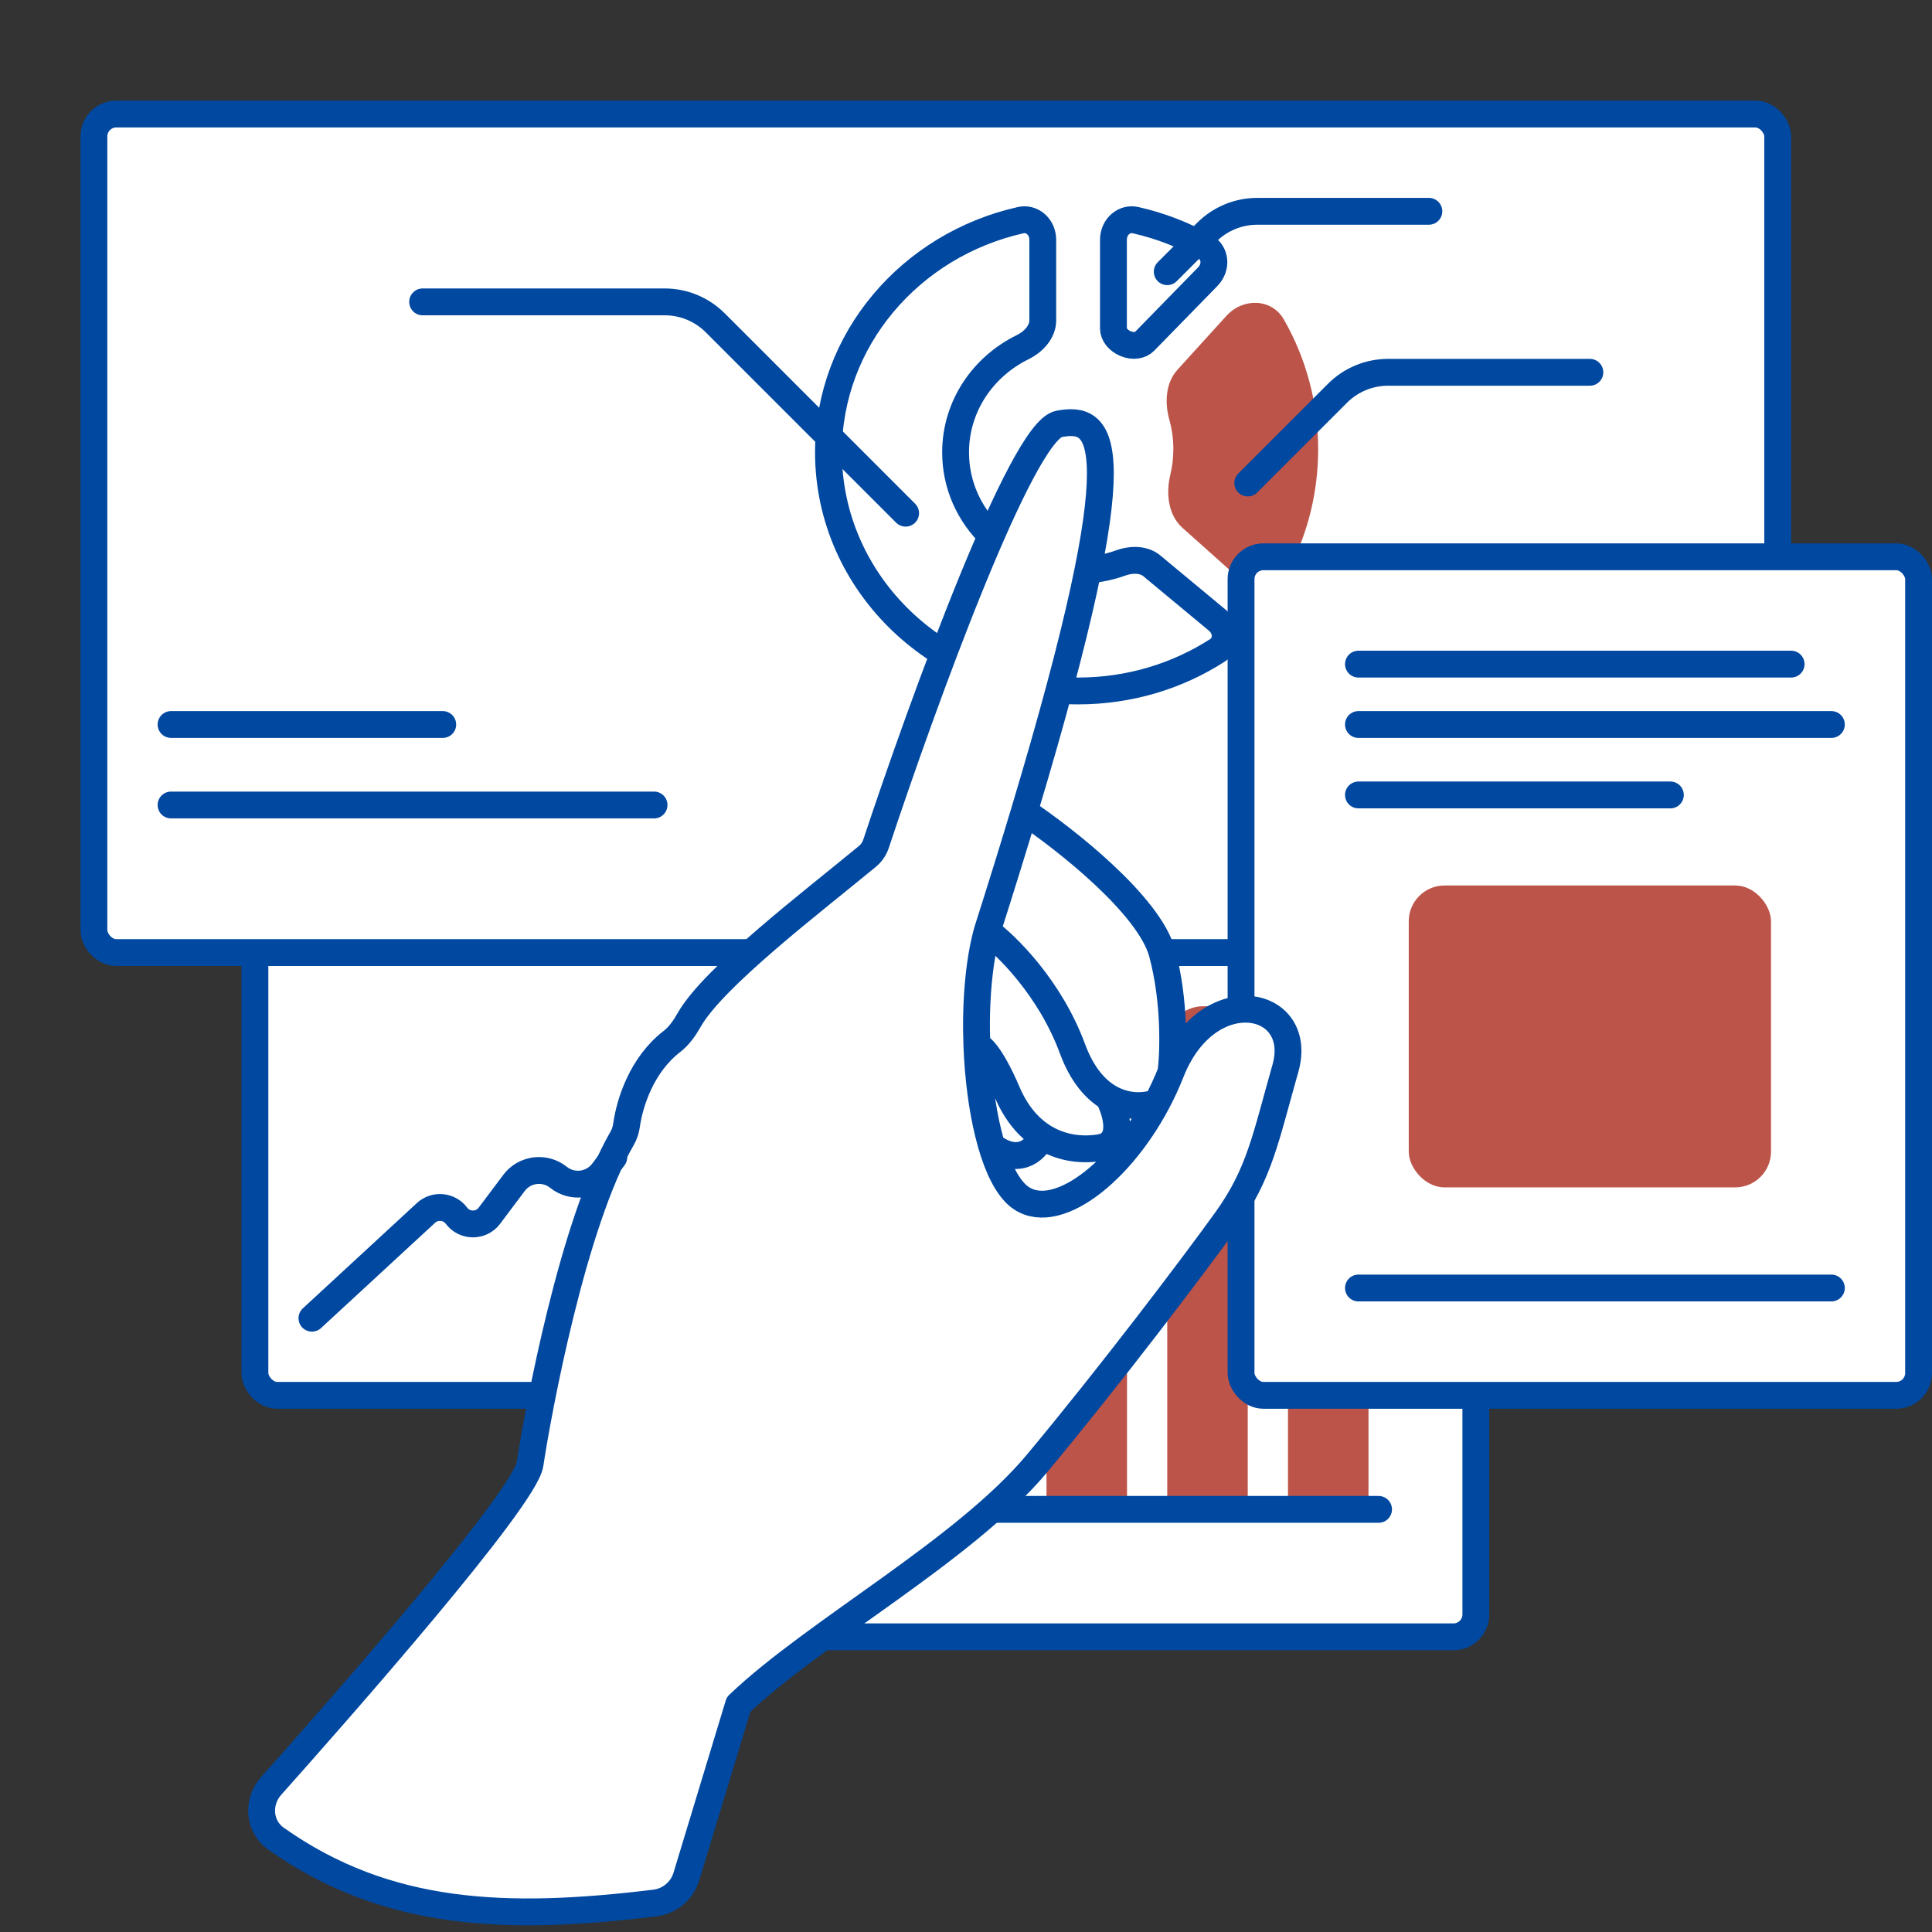 <svg width="108" height="108" viewBox="0 0 108 108" fill="none" xmlns="http://www.w3.org/2000/svg">
<rect x="0" y="0" width="108" height="108" fill="#333333" stroke="none"/>
<rect x="44.625" y="44.625" width="37.875" height="46.875" rx="1.25" fill="white" stroke="#0048A0" stroke-width="1.5"/>
<path d="M72 58.25C72 57.145 72.895 56.25 74 56.25H74.5C75.605 56.25 76.5 57.145 76.5 58.25V84.375H72V58.25Z" fill="#BC5449"/>
<path d="M65.25 58.25C65.25 57.145 66.145 56.25 67.25 56.25H67.75C68.855 56.25 69.75 57.145 69.75 58.25V84.375H65.25V58.25Z" fill="#BC5449"/>
<path d="M58.5 58.25C58.5 57.145 59.395 56.25 60.5 56.25H61C62.105 56.25 63 57.145 63 58.25V84.375H58.5V58.25Z" fill="#BC5449"/>
<path d="M52.875 84.375H77.062" stroke="#0048A0" stroke-width="1.5" stroke-linecap="round" stroke-linejoin="round"/>
<rect x="14.25" y="31.125" width="37.875" height="46.875" rx="1.25" fill="white" stroke="#0048A0" stroke-width="1.5"/>
<rect x="5.25" y="6.375" width="94.125" height="46.875" rx="1.25" fill="white" stroke="#0048A0" stroke-width="1.5"/>
<path d="M65.423 26.532C65.169 27.59 65.297 28.79 66.109 29.515L69.014 32.109C70.001 32.99 71.548 32.837 72.143 31.655C73.129 29.694 73.686 27.467 73.686 25.106C73.686 22.456 72.984 19.974 71.761 17.849C71.082 16.67 69.476 16.644 68.562 17.651L65.829 20.66C65.153 21.405 65.098 22.501 65.369 23.47C65.514 23.99 65.591 24.539 65.591 25.106C65.591 25.598 65.533 26.075 65.423 26.532Z" fill="#BC5449"/>
<path d="M62.651 31.47C63.33 31.227 63.981 31.292 64.385 31.628L68.05 34.671C68.671 35.186 68.591 36.009 68.065 36.349C65.841 37.785 63.158 38.625 60.266 38.625C52.529 38.625 46.312 32.624 46.312 25.288C46.312 18.997 50.881 13.691 57.066 12.304C57.662 12.171 58.291 12.649 58.291 13.414V17.917C58.291 18.486 57.862 19.066 57.153 19.415C54.949 20.499 53.418 22.712 53.418 25.288C53.418 28.959 56.514 31.881 60.266 31.881C61.103 31.881 61.907 31.736 62.651 31.47ZM63.988 19.077C63.766 19.304 63.362 19.389 62.931 19.214C62.483 19.031 62.242 18.673 62.242 18.368V13.414C62.242 12.649 62.871 12.17 63.466 12.304C64.866 12.618 66.183 13.133 67.385 13.815C67.919 14.119 68.055 14.911 67.509 15.471L63.988 19.077Z" fill="white" stroke="#0048A0" stroke-width="1.5"/>
<rect x="69.375" y="31.125" width="37.875" height="46.875" rx="1.25" fill="white" stroke="#0048A0" stroke-width="1.5"/>
<path d="M15.16 99.832C19.031 95.492 29.338 83.786 29.63 81.843C30.083 78.833 32.023 68.38 34.776 63.636C34.909 63.407 34.988 63.155 35.025 62.893C35.201 61.634 35.878 59.52 37.548 58.23C37.957 57.915 38.269 57.47 38.521 57.022C39.862 54.636 45.475 50.367 48.483 47.877C48.713 47.687 48.88 47.442 48.973 47.161C51.603 39.229 57.111 24.079 59.203 23.695C61.631 23.249 63.576 24.337 57.258 45.369C59.53 46.888 64.252 50.598 64.971 53.287C65.691 55.976 65.597 58.836 65.459 59.931C67.508 54.736 72.961 55.84 71.853 59.73C70.744 63.619 70.418 65.61 68.537 68.221C66.657 70.832 62.051 76.911 57.984 81.791C53.917 86.67 45.565 91.193 41.286 95.281L38.368 104.901C38.127 105.695 37.44 106.278 36.61 106.379C28.309 107.391 21.619 107.155 15.43 102.784C14.455 102.095 14.366 100.721 15.16 99.832Z" fill="white"/>
<path d="M65.459 59.931C67.508 54.736 72.961 55.84 71.853 59.73C70.744 63.619 70.418 65.61 68.537 68.221C66.657 70.832 62.051 76.911 57.984 81.791C53.917 86.67 45.565 91.193 41.286 95.281L38.368 104.901C38.127 105.695 37.44 106.278 36.61 106.379C28.309 107.391 21.619 107.155 15.43 102.784C14.455 102.095 14.366 100.721 15.16 99.832C19.031 95.492 29.338 83.786 29.63 81.843C30.083 78.833 32.023 68.38 34.776 63.636C34.909 63.407 34.988 63.155 35.025 62.893C35.201 61.634 35.878 59.52 37.548 58.23C37.957 57.915 38.269 57.47 38.521 57.022C39.862 54.636 45.475 50.367 48.483 47.877C48.713 47.687 48.88 47.442 48.973 47.161C51.603 39.229 57.111 24.079 59.203 23.695C61.631 23.249 63.576 24.337 57.258 45.369M65.459 59.931C65.597 58.836 65.691 55.976 64.971 53.287C64.252 50.598 59.53 46.888 57.258 45.369M65.459 59.931C65.23 60.513 64.968 61.077 64.682 61.617M57.258 45.369C56.647 47.405 55.958 49.627 55.185 52.052M55.185 52.052C56.253 52.829 58.701 55.233 59.953 58.628C60.48 60.057 61.215 60.887 61.968 61.338M55.185 52.052C54.702 53.794 54.519 56.139 54.608 58.465M64.682 61.617C62.414 65.89 58.591 68.625 56.732 66.671C55.48 65.354 54.741 61.931 54.608 58.465M64.682 61.617C64.071 61.859 63.002 61.957 61.968 61.338M61.968 61.338C62.41 62.187 62.922 63.942 61.434 64.164C60.383 64.321 59.247 64.162 58.251 63.513M54.608 58.465C54.794 58.446 55.394 58.939 56.308 61.069C56.804 62.226 57.486 63.014 58.251 63.513M58.251 63.513C57.99 64.144 57.103 65.164 55.641 64.2" stroke="#0048A0" stroke-width="1.5" stroke-linecap="round" stroke-linejoin="round"/>
<path d="M50.625 28.688L39.984 18.047C39.234 17.296 38.217 16.875 37.156 16.875H23.625M69.75 27L74.766 21.984C75.516 21.234 76.534 20.812 77.594 20.812H88.875M65.25 15.188L67.453 12.984C68.204 12.234 69.221 11.812 70.282 11.812H79.875M24.75 40.5H9.562M36.562 45H9.562M100.125 37.125H75.938M102.375 40.5H75.938M102.375 72H75.938M93.375 44.438H75.938" stroke="#0048A0" stroke-width="1.5" stroke-linecap="round" stroke-linejoin="round"/>
<rect x="78.75" y="49.5" width="20.25" height="16.875" rx="2" fill="#BC5449"/>
<path d="M17.438 73.688L23.812 67.803C24.314 67.34 25.106 67.412 25.516 67.958C25.977 68.573 26.898 68.573 27.359 67.958L28.732 66.128C29.323 65.34 30.449 65.197 31.219 65.812C31.988 66.428 33.114 66.285 33.706 65.497L34.312 64.688" stroke="#0048A0" stroke-width="1.5" stroke-linecap="round" stroke-linejoin="round"/>
</svg>
